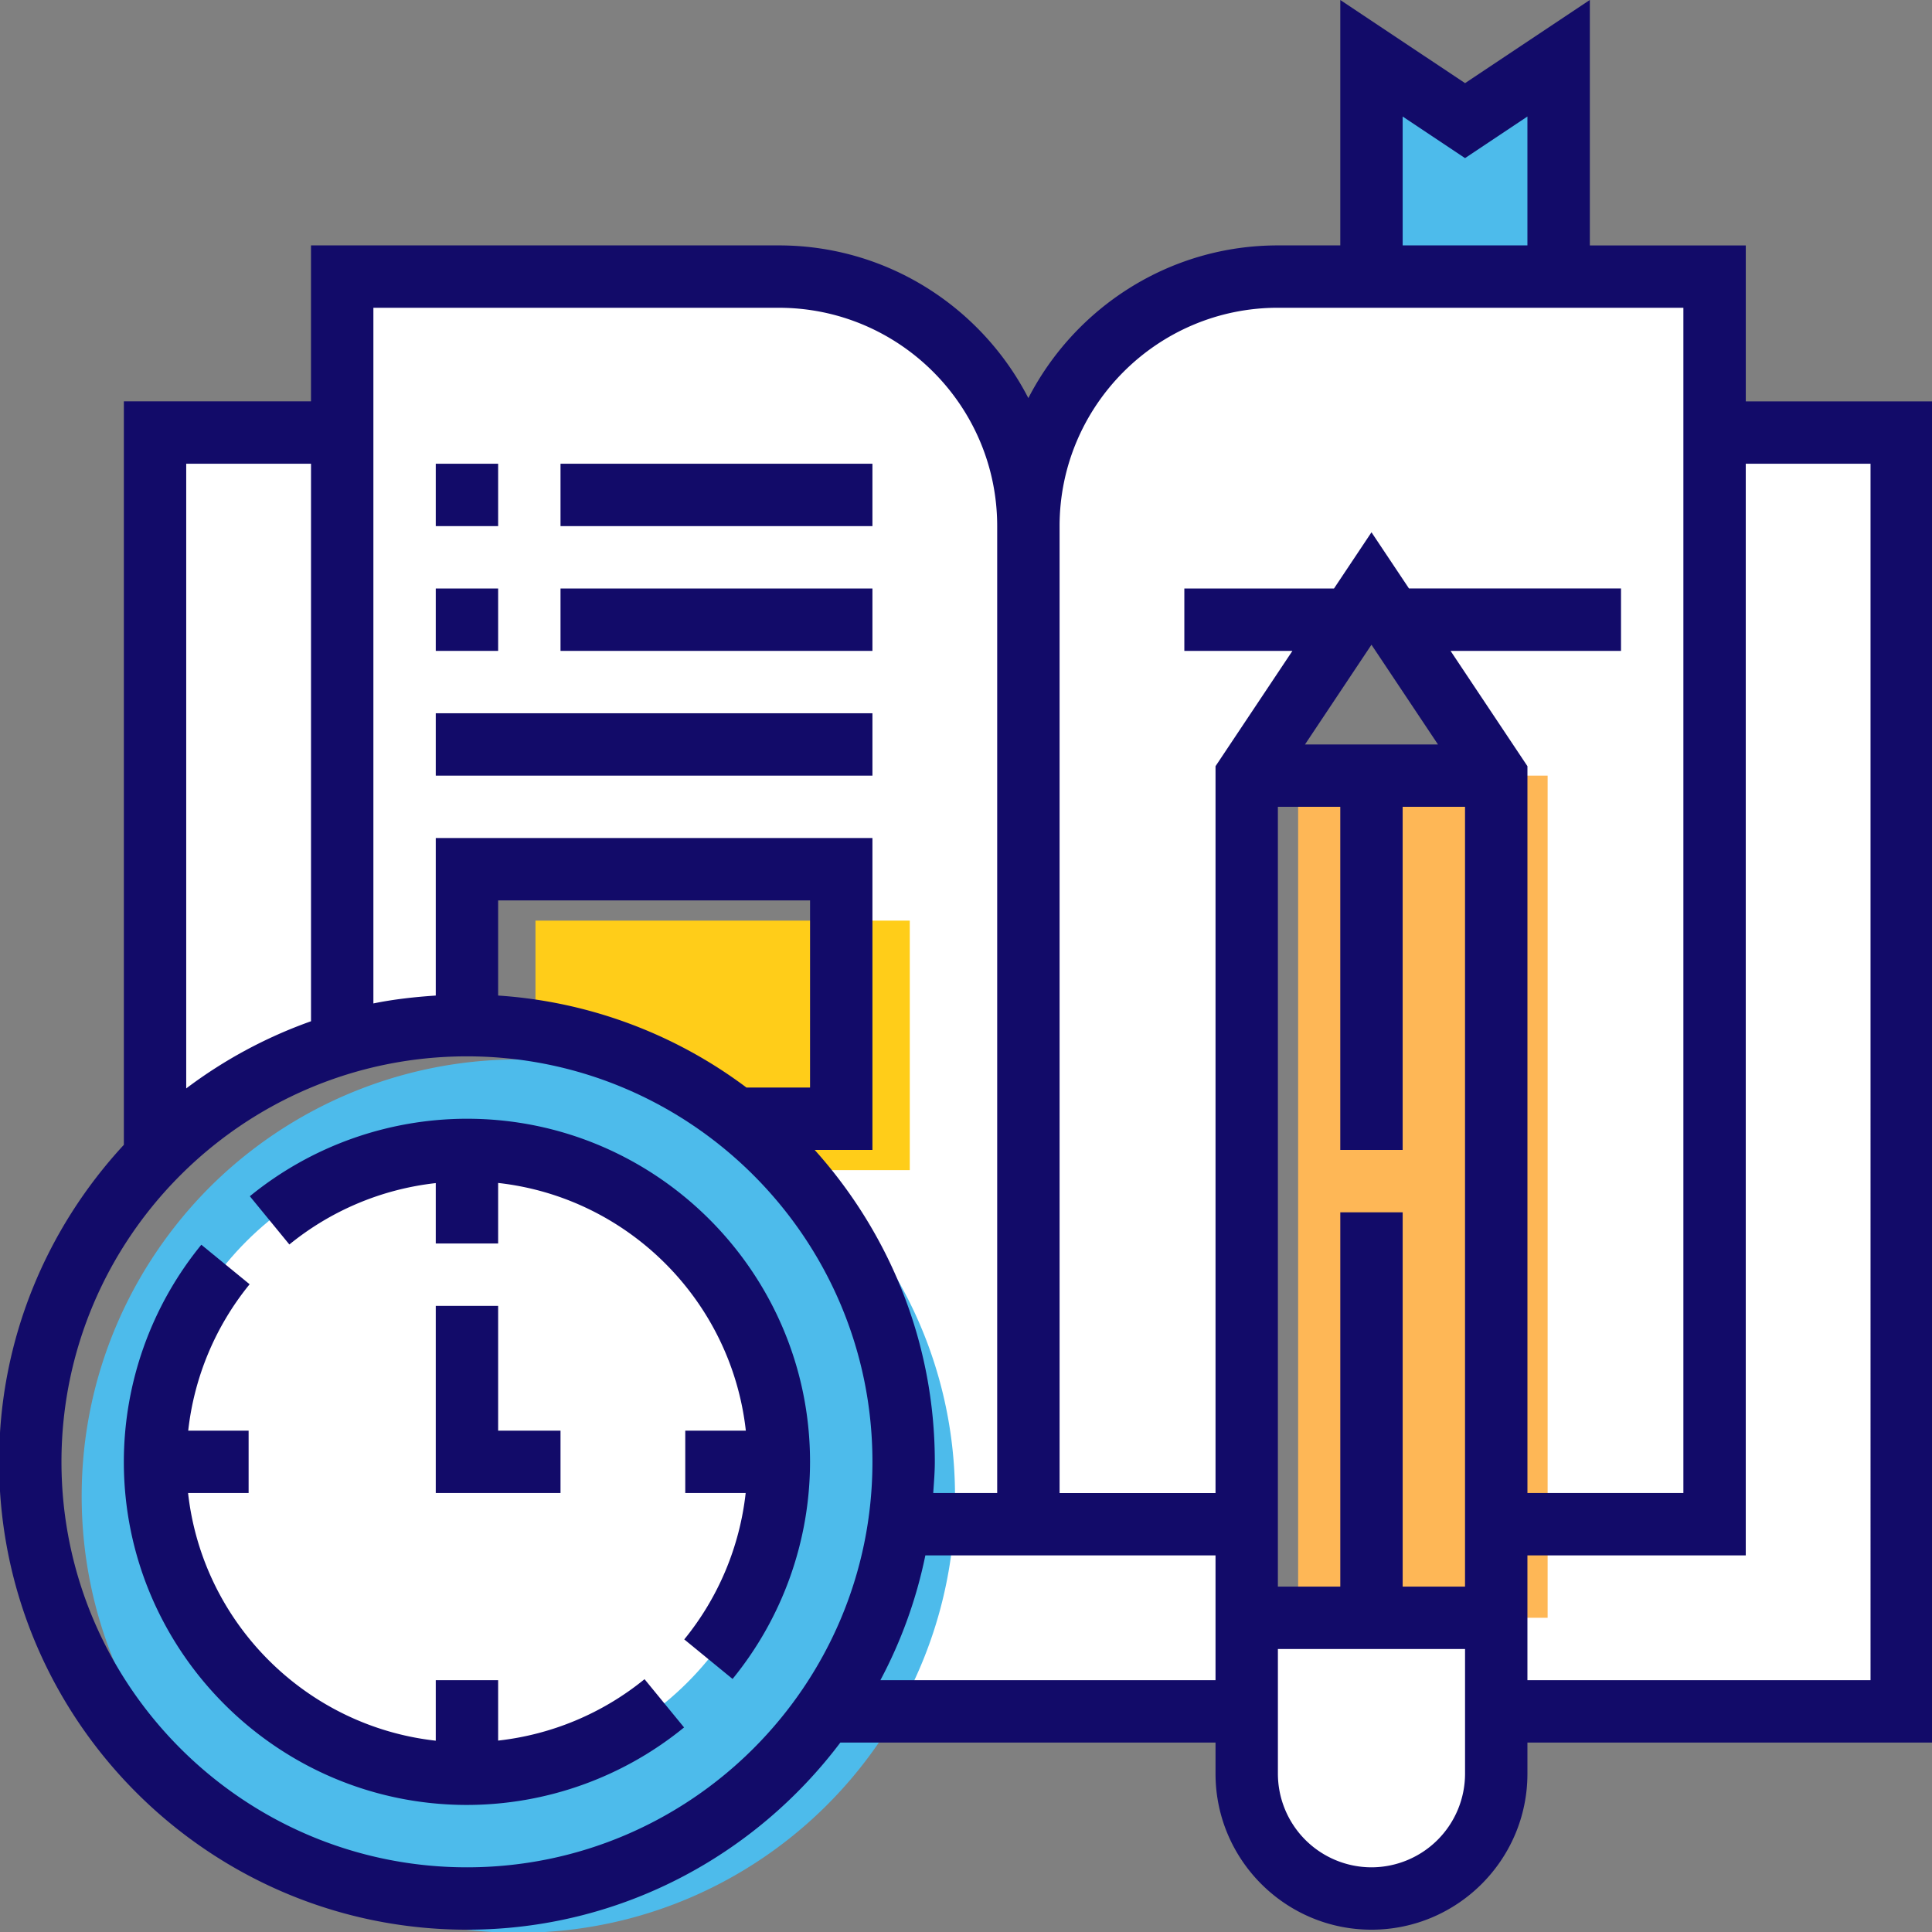 <svg xmlns="http://www.w3.org/2000/svg" viewBox="0 0 98 98"><rect x="0" y="0" width="98" height="98" fill="#808080" stroke="none"/><g><g><path fill="#fff" d="M96.464 21.94v64.868H75.896v-9.493h11.075V21.941z"/></g><g><path fill="#fff" d="M63.24 82.062v4.746H41.864a22.112 22.112 0 0 0 3.75-9.493h17.624z"/></g><g><path fill="#fff" d="M17.357 52.001l.238.855a22.22 22.22 0 0 0-9.572 5.631l-.158-.157V21.94h9.492z"/></g><g><path fill="#fff" d="M52.164 77.315h-6.55c.143-1.029.222-2.089.222-3.164 0-7.056-3.307-13.338-8.449-17.388v-.015h5.285V44.09H23.686V52c-2.12 0-4.16.3-6.091.855L17.357 52v-37.97h22.15c6.993 0 12.657 5.663 12.657 12.656z"/></g><g><path fill="#fff" d="M79.06 14.03H64.821c-6.993 0-12.657 5.664-12.657 12.657v50.628H63.24v-37.97l6.329-9.493 1.218 1.819 5.11 7.673v37.971h11.075V14.03z"/></g><g><path fill="#4dbbeb" d="M79.06 2.955V14.03h-9.492V2.955l4.746 3.165z"/></g><g><path fill="#ffcd19" d="M46.148 46.698v12.657h-5.284v.015a21.98 21.98 0 0 0-13.702-4.762v-7.91z"/></g><g><path fill="#4dbbeb" d="M48.221 79.053a22.112 22.112 0 0 1-3.749 9.493C40.47 94.29 33.808 98.04 26.293 98.04c-12.23 0-22.15-9.92-22.15-22.15 0-6.107 2.484-11.645 6.487-15.663a22.219 22.219 0 0 1 9.572-5.632 22.044 22.044 0 0 1 6.091-.855c5.174 0 9.92 1.772 13.702 4.762 5.142 4.05 8.448 10.332 8.448 17.388 0 1.076-.079 2.135-.222 3.164z"/></g><g><path fill="#fff" d="M39.507 74.151c0 8.737-7.083 15.821-15.821 15.821S7.865 82.888 7.865 74.152c0-8.739 7.083-15.822 15.821-15.822s15.821 7.083 15.821 15.821z"/></g><g><path fill="#fff" d="M75.896 86.808v3.164a6.327 6.327 0 0 1-6.328 6.329 6.327 6.327 0 0 1-6.329-6.329v-7.91h12.657z"/></g><g><path fill="#feb756" d="M72.175 82.061h-6.328V39.344h12.656V82.06z"/></g><g><path fill="#120b69" d="M22.104 66.24v9.493h6.328V72.57h-3.164V66.24z"/></g><g><path fill="#120b69" d="M23.686 56.748a17.438 17.438 0 0 0-11.013 3.931l2.005 2.447a14.256 14.256 0 0 1 7.426-3.114v3.064h3.164v-3.071c6.588.733 11.831 5.974 12.564 12.564H34.76v3.164h3.064a14.241 14.241 0 0 1-3.115 7.425l2.45 2.006a17.437 17.437 0 0 0 3.93-11.013c0-9.595-7.809-17.403-17.404-17.403z"/></g><g><path fill="#120b69" d="M25.268 88.29v-3.064h-3.164v3.07c-6.588-.732-11.831-5.973-12.564-12.563h3.071V72.57H9.547a14.244 14.244 0 0 1 3.115-7.426l-2.45-2.005a17.435 17.435 0 0 0-3.93 11.013c0 9.596 7.808 17.403 17.404 17.403a17.44 17.44 0 0 0 11.013-3.932l-2.005-2.447a14.258 14.258 0 0 1-7.426 3.115z"/></g><g><path fill="#120b69" d="M94.882 85.226H77.478v-6.329h11.075V23.523h6.329zm-25.314 9.493a4.753 4.753 0 0 1-4.747-4.747v-6.328h9.493v6.328a4.753 4.753 0 0 1-4.746 4.747zm-24.91-9.493a23.49 23.49 0 0 0 2.28-6.329h14.719v6.329zm-20.972 9.493c-11.34 0-20.568-9.227-20.568-20.568 0-11.34 9.227-20.568 20.568-20.568 11.34 0 20.568 9.227 20.568 20.568 0 11.34-9.227 20.568-20.568 20.568zm-7.91-71.196v28.28a23.658 23.658 0 0 0-6.33 3.407V23.523zm25.313 31.643h-3.224a23.556 23.556 0 0 0-12.597-4.667v-4.826H41.09zm-1.582-39.554c6.107 0 11.075 4.97 11.075 11.075v49.046h-3.244c.034-.525.08-1.047.08-1.582 0-6.082-2.32-11.618-6.093-15.821h2.929V42.509h-22.15v7.99c-1.073.072-2.135.189-3.164.4V15.611zm30.06 17.092l3.373 5.058h-6.744zm-1.581 28.79V80.48H64.82V40.926h3.165V58.33h3.164V40.926h3.164V80.48H71.15V61.494zm17.403-45.882v60.121h-7.91V38.864l-3.9-5.848h8.646V29.85H71.47L69.568 27l-1.902 2.852h-7.591v3.165h5.482l-3.9 5.848v36.87h-7.91V26.686c0-6.106 4.967-11.075 11.074-11.075zM71.149 5.91l3.165 2.11 3.164-2.11v6.538H71.15zM98.047 20.36h-9.493v-7.91h-7.91V-.002l-6.329 4.219L67.986 0v12.448H64.82c-5.51 0-10.291 3.153-12.657 7.746-2.365-4.593-7.146-7.746-12.657-7.746H15.775v7.91H6.283V58.07C2.368 62.304-.046 67.944-.046 74.151c0 13.086 10.646 23.732 23.732 23.732 7.74 0 14.606-3.742 18.941-9.493h19.03v1.582c0 4.362 3.549 7.911 7.91 7.911 4.362 0 7.911-3.549 7.911-7.91V88.39h20.568z"/></g><g><path fill="#120b69" d="M22.104 23.523h3.164v3.164h-3.164z"/></g><g><path fill="#120b69" d="M28.432 23.523h15.822v3.164H28.432z"/></g><g><path fill="#120b69" d="M22.104 29.852h3.164v3.164h-3.164z"/></g><g><path fill="#120b69" d="M28.432 29.852h15.822v3.164H28.432z"/></g><g><path fill="#120b69" d="M22.104 36.18h22.15v3.164h-22.15z"/></g></g></svg>
